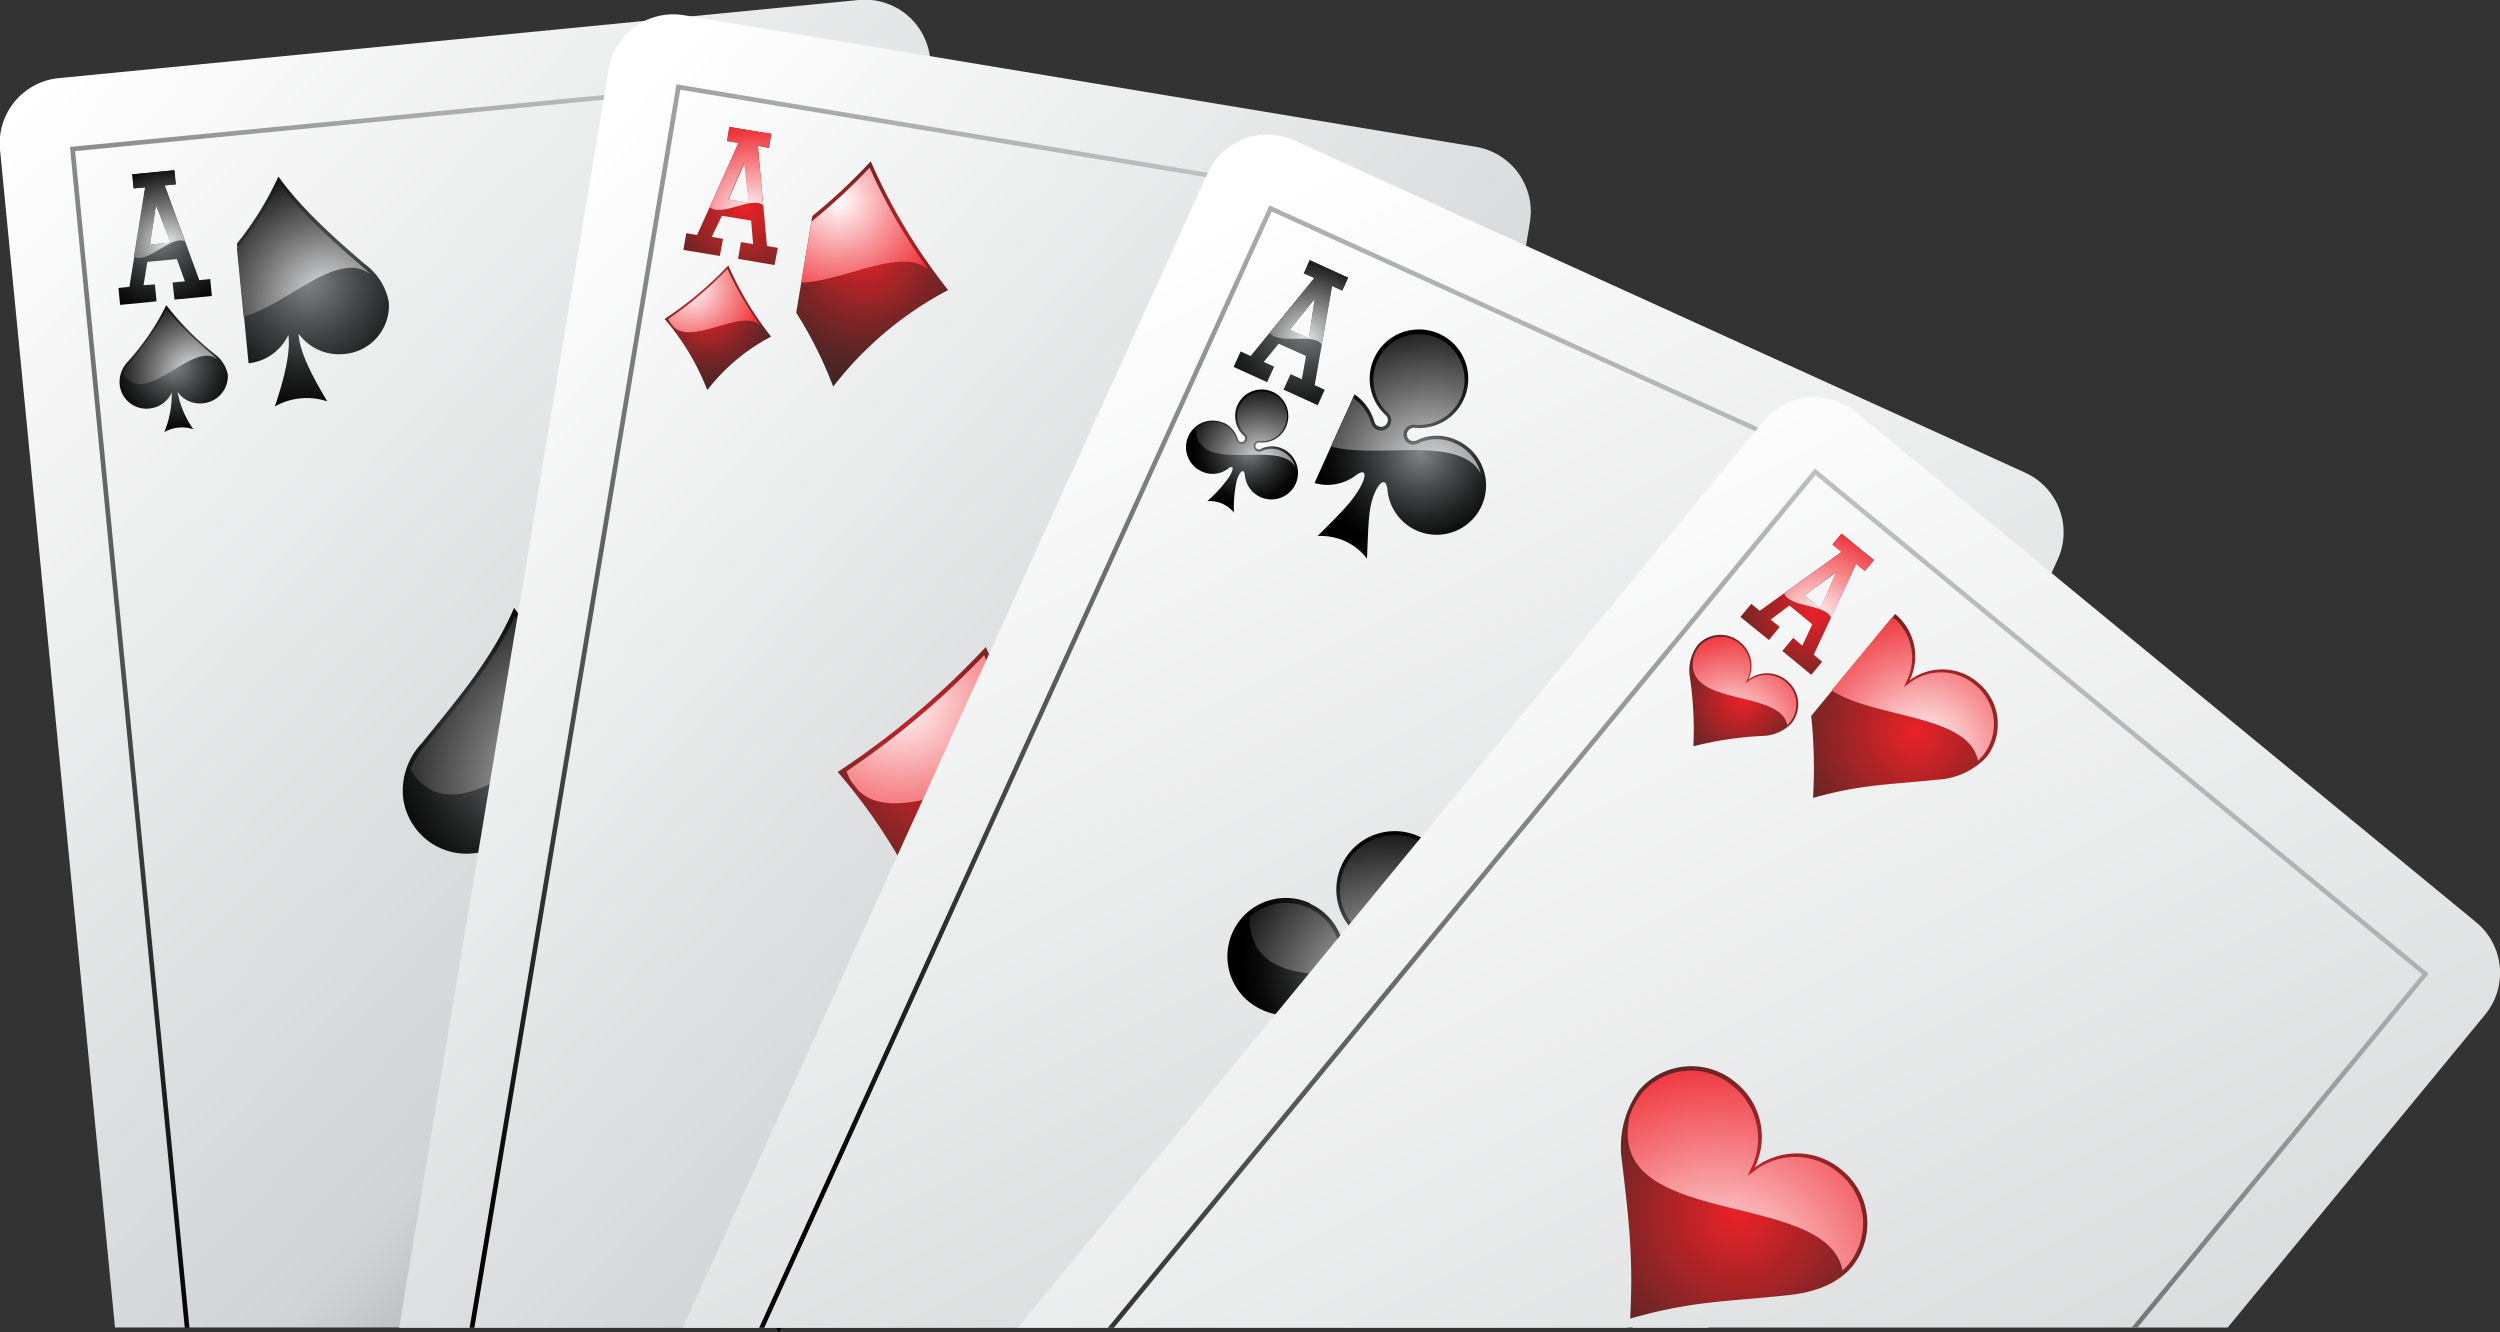 <svg xmlns="http://www.w3.org/2000/svg" xmlns:xlink="http://www.w3.org/1999/xlink" viewBox="0 0 274.36 146.18"><rect x="0" y="0" width="274.36" height="146.18" fill="#333333" stroke="none"/><defs><style>.cls-1,.cls-10,.cls-11,.cls-12,.cls-13,.cls-14,.cls-15,.cls-16,.cls-17,.cls-18,.cls-19,.cls-2,.cls-20,.cls-21,.cls-22,.cls-23,.cls-24,.cls-25,.cls-26,.cls-27,.cls-28,.cls-29,.cls-3,.cls-30,.cls-31,.cls-32,.cls-33,.cls-34,.cls-35,.cls-36,.cls-37,.cls-38,.cls-39,.cls-4,.cls-40,.cls-41,.cls-42,.cls-43,.cls-44,.cls-45,.cls-46,.cls-5,.cls-6,.cls-7,.cls-8,.cls-9{fill-rule:evenodd;}.cls-1{fill:url(#GradientFill_5);}.cls-2{fill:url(#GradientFill_6);}.cls-3{fill:url(#GradientFill_7);}.cls-4{fill:url(#GradientFill_8);}.cls-5{fill:url(#GradientFill_7-2);}.cls-6{fill:url(#GradientFill_8-2);}.cls-7{fill:url(#GradientFill_7-3);}.cls-8{fill:url(#GradientFill_8-3);}.cls-9{fill:url(#GradientFill_7-4);}.cls-10{fill:url(#GradientFill_7-5);}.cls-11{fill:url(#GradientFill_8-4);}.cls-12{fill:url(#GradientFill_7-6);}.cls-13{fill:url(#GradientFill_8-5);}.cls-14{fill:url(#GradientFill_8-6);}.cls-15{fill:url(#GradientFill_9);}.cls-16{fill:url(#GradientFill_6-2);}.cls-17{fill:url(#GradientFill_10);}.cls-18{fill:url(#GradientFill_11);}.cls-19{fill:url(#GradientFill_10-2);}.cls-20{fill:url(#GradientFill_11-2);}.cls-21{fill:url(#GradientFill_10-3);}.cls-22{fill:url(#GradientFill_11-3);}.cls-23{fill:url(#GradientFill_10-4);}.cls-24{fill:url(#GradientFill_11-4);}.cls-25{fill:url(#GradientFill_12);}.cls-26{fill:url(#GradientFill_11-5);}.cls-27{fill:url(#GradientFill_9-2);}.cls-28{fill:url(#GradientFill_6-3);}.cls-29{fill:url(#GradientFill_7-7);}.cls-30{fill:url(#GradientFill_8-7);}.cls-31{fill:url(#GradientFill_7-8);}.cls-32{fill:url(#GradientFill_8-8);}.cls-33{fill:url(#GradientFill_9-3);}.cls-34{fill:url(#GradientFill_7-9);}.cls-35{fill:url(#GradientFill_8-9);}.cls-36{fill:url(#GradientFill_7-10);}.cls-37{fill:url(#GradientFill_8-10);}.cls-38{fill:url(#GradientFill_6-4);}.cls-39{fill:url(#GradientFill_12-2);}.cls-40{fill:url(#GradientFill_11-6);}.cls-41{fill:url(#GradientFill_12-3);}.cls-42{fill:url(#GradientFill_11-7);}.cls-43{fill:url(#GradientFill_12-4);}.cls-44{fill:url(#GradientFill_11-8);}.cls-45{fill:url(#GradientFill_12-5);}.cls-46{fill:url(#GradientFill_11-9);}</style><linearGradient id="GradientFill_5" x1="109.21" y1="123.24" x2="-3.92" y2="17.75" gradientUnits="userSpaceOnUse"><stop offset="0" stop-color="#808285"/><stop offset="0.27" stop-color="#d1d3d4"/><stop offset="1" stop-color="#fff"/></linearGradient><linearGradient id="GradientFill_6" x1="18.58" y1="146.22" x2="100.78" y2="9.42" gradientUnits="userSpaceOnUse"><stop offset="0"/><stop offset="1" stop-color="#d1d3d4"/></linearGradient><radialGradient id="GradientFill_7" cx="58.6" cy="82.61" r="18.42" gradientUnits="userSpaceOnUse"><stop offset="0" stop-color="#808285"/><stop offset="0.03" stop-color="#7b7d7f"/><stop offset="0.36" stop-color="#464749"/><stop offset="0.64" stop-color="#202121"/><stop offset="0.86" stop-color="#090909"/><stop offset="1"/></radialGradient><radialGradient id="GradientFill_8" cx="64.64" cy="86" r="25.75" gradientUnits="userSpaceOnUse"><stop offset="0" stop-color="#e7e8e9"/><stop offset="0.49" stop-color="#6e6e6f"/><stop offset="0.84" stop-color="#1f1f1f"/><stop offset="1"/></radialGradient><radialGradient id="GradientFill_7-2" cx="33.82" cy="30.98" r="15.6" xlink:href="#GradientFill_7"/><radialGradient id="GradientFill_8-2" cx="35.85" cy="32.7" r="15.99" xlink:href="#GradientFill_8"/><radialGradient id="GradientFill_7-3" cx="19.16" cy="40.19" r="7.74" xlink:href="#GradientFill_7"/><radialGradient id="GradientFill_8-3" cx="21.29" cy="40.88" r="9.43" xlink:href="#GradientFill_8"/><radialGradient id="GradientFill_7-4" cx="17.7" cy="25.78" r="9.47" xlink:href="#GradientFill_7"/><radialGradient id="GradientFill_7-5" cx="82.09" cy="133.53" r="12.49" xlink:href="#GradientFill_7"/><radialGradient id="GradientFill_8-4" cx="86.24" cy="134.89" r="17.76" xlink:href="#GradientFill_8"/><radialGradient id="GradientFill_7-6" cx="97.57" cy="124.9" r="7.72" xlink:href="#GradientFill_7"/><radialGradient id="GradientFill_8-5" cx="99.35" cy="125.79" r="10.68" xlink:href="#GradientFill_8"/><radialGradient id="GradientFill_8-6" cx="18.56" cy="26.87" r="9.12" xlink:href="#GradientFill_8"/><linearGradient id="GradientFill_9" x1="151.02" y1="123.48" x2="49.72" y2="32.28" gradientUnits="userSpaceOnUse"><stop offset="0"/><stop offset="0.26" stop-color="#d1d3d4"/><stop offset="1" stop-color="#fff"/></linearGradient><linearGradient id="GradientFill_6-2" x1="66.8" y1="144.6" x2="146.81" y2="11.42" xlink:href="#GradientFill_6"/><radialGradient id="GradientFill_10" cx="77.71" cy="34.04" r="9.35" gradientUnits="userSpaceOnUse"><stop offset="0" stop-color="#ea2228"/><stop offset="0.18" stop-color="#c32327"/><stop offset="0.46" stop-color="#8c2426"/><stop offset="0.7" stop-color="#642525"/><stop offset="0.88" stop-color="#4c2624"/><stop offset="1" stop-color="#432624"/></radialGradient><radialGradient id="GradientFill_11" cx="75.87" cy="31.58" r="9.02" gradientUnits="userSpaceOnUse"><stop offset="0" stop-color="#fff"/><stop offset="0.48" stop-color="#f68b8f"/><stop offset="0.84" stop-color="#ef3b42"/><stop offset="1" stop-color="#ed1c24"/></radialGradient><radialGradient id="GradientFill_10-2" cx="94.88" cy="27.33" r="14.84" xlink:href="#GradientFill_10"/><radialGradient id="GradientFill_11-2" cx="92.02" cy="22.02" r="13.4" xlink:href="#GradientFill_11"/><radialGradient id="GradientFill_10-3" cx="131.6" cy="136.15" r="9.35" xlink:href="#GradientFill_10"/><radialGradient id="GradientFill_11-3" cx="129.76" cy="133.7" r="9.02" xlink:href="#GradientFill_11"/><radialGradient id="GradientFill_10-4" cx="103.09" cy="82.51" r="21.82" xlink:href="#GradientFill_10"/><radialGradient id="GradientFill_11-4" cx="98.8" cy="76.78" r="21.04" xlink:href="#GradientFill_11"/><radialGradient id="GradientFill_12" cx="81.74" cy="22.87" r="11.16" gradientUnits="userSpaceOnUse"><stop offset="0" stop-color="#ea2228"/><stop offset="0.01" stop-color="#e82228"/><stop offset="0.7" stop-color="#722525"/><stop offset="1" stop-color="#432624"/></radialGradient><radialGradient id="GradientFill_11-5" cx="82.55" cy="23.59" r="10.71" xlink:href="#GradientFill_11"/><linearGradient id="GradientFill_9-2" x1="198.54" y1="195.06" x2="115.91" y2="32.9" xlink:href="#GradientFill_9"/><linearGradient id="GradientFill_6-3" x1="120.08" y1="149.29" x2="194.03" y2="26.21" xlink:href="#GradientFill_6"/><radialGradient id="GradientFill_7-7" cx="149.88" cy="105.86" r="13.73" xlink:href="#GradientFill_7"/><radialGradient id="GradientFill_8-7" cx="152.74" cy="109.26" r="20.68" xlink:href="#GradientFill_8"/><radialGradient id="GradientFill_7-8" cx="143.17" cy="35.88" r="11.59" xlink:href="#GradientFill_7"/><radialGradient id="GradientFill_8-8" cx="143.3" cy="37.34" r="9.93" xlink:href="#GradientFill_8"/><linearGradient id="GradientFill_9-3" x1="250.55" y1="238.28" x2="156.18" y2="53.08" xlink:href="#GradientFill_9"/><radialGradient id="GradientFill_7-9" cx="137.04" cy="49.41" r="6.24" xlink:href="#GradientFill_7"/><radialGradient id="GradientFill_8-9" cx="138.33" cy="50.95" r="9.4" xlink:href="#GradientFill_8"/><radialGradient id="GradientFill_7-10" cx="155.89" cy="49.73" r="11.46" xlink:href="#GradientFill_7"/><radialGradient id="GradientFill_8-10" cx="157.08" cy="52.12" r="19.11" xlink:href="#GradientFill_8"/><linearGradient id="GradientFill_6-4" x1="143.67" y1="210.14" x2="237.31" y2="54.3" xlink:href="#GradientFill_6"/><radialGradient id="GradientFill_12-2" cx="190.86" cy="133.08" r="21.36" xlink:href="#GradientFill_12"/><radialGradient id="GradientFill_11-6" cx="188.71" cy="141.16" r="28.43" xlink:href="#GradientFill_11"/><radialGradient id="GradientFill_12-3" cx="191.13" cy="76.76" r="9.43" xlink:href="#GradientFill_12"/><radialGradient id="GradientFill_11-7" cx="190.18" cy="80.33" r="12.56" xlink:href="#GradientFill_11"/><radialGradient id="GradientFill_12-4" cx="210.18" cy="80.31" r="17.29" xlink:href="#GradientFill_12"/><radialGradient id="GradientFill_11-8" cx="210.99" cy="82.2" r="17.61" xlink:href="#GradientFill_11"/><radialGradient id="GradientFill_12-5" cx="199.04" cy="67.12" r="11.77" xlink:href="#GradientFill_12"/><radialGradient id="GradientFill_11-9" cx="199.33" cy="68.08" r="11.44" xlink:href="#GradientFill_11"/></defs><title>资源 2</title><g id="图层_2" data-name="图层 2"><g id="Layer_1" data-name="Layer 1"><path class="cls-1" d="M6.48,8.57,94.24,0a7.2,7.2,0,0,1,7.84,6.45l13.54,139.23h-103L0,16.41A7.19,7.19,0,0,1,6.48,8.57Z"/><polygon class="cls-2" points="8.24 16.58 94.06 8.24 107.43 145.72 107.94 145.72 94.52 7.68 7.68 16.12 20.28 145.72 20.79 145.72 8.24 16.58"/><path class="cls-3" d="M52,93.64a7,7,0,0,1-7.76-6.11,7.6,7.6,0,0,1,2.07-6c3.85-4.75,7.7-9.22,10.11-14.82,2.83,4,6.8,7.81,12.44,12.63,1.62,1.38,3.27,3.18,3.49,5.49a7,7,0,0,1-6.44,7.49,7.2,7.2,0,0,1-6.57-2.93c.11,2.55,1.9,6,4.15,9.77a9.32,9.32,0,0,0-7.58.74c1.5-4.4,2.26-8,2-10.34A7.19,7.19,0,0,1,52,93.64Z"/><path class="cls-4" d="M69.53,80.55c-.31-.31-.63-.6-1-.87-2.5-2.14-5-4.33-7.3-6.66a51.12,51.12,0,0,1-4.72-5.38c-2.45,5.29-6.19,9.66-9.84,14.17a9.43,9.43,0,0,0-1.63,2.68l.21.31c6,8.5,17.81-8.76,24.24-4.19Z"/><path class="cls-5" d="M26,26.73a34.29,34.29,0,0,0,4.55-7.36c2.15,3,5.18,5.94,9.47,9.6a6.67,6.67,0,0,1,2.65,4.18,5.33,5.33,0,0,1-4.9,5.7,5.48,5.48,0,0,1-5-2.23c.08,1.94,1.45,4.59,3.15,7.43a7.1,7.1,0,0,0-5.76.56c1.14-3.35,1.72-6.06,1.49-7.86a5.49,5.49,0,0,1-4.37,3.12Z"/><path class="cls-6" d="M40.48,29.92c-.24-.24-.48-.46-.73-.67C37.85,27.63,36,26,34.19,24.18a39.41,39.41,0,0,1-3.6-4.1A36.94,36.94,0,0,1,26,27.26l.73,7.49C31.34,33.53,37,27.46,40.48,30Z"/><path class="cls-7" d="M16.4,44.83a2.94,2.94,0,0,1-3.26-2.57A3.19,3.19,0,0,1,14,39.72a27.23,27.23,0,0,0,4.25-6.23,31.28,31.28,0,0,0,5.23,5.31A3.69,3.69,0,0,1,25,41.11a3,3,0,0,1-2.71,3.15A3,3,0,0,1,19.48,43a10.43,10.43,0,0,0,1.74,4.11,3.93,3.93,0,0,0-3.19.31,10.94,10.94,0,0,0,.82-4.34A3,3,0,0,1,16.4,44.83Z"/><path class="cls-8" d="M23.75,39.32c-.13-.13-.27-.25-.4-.37-1.05-.9-2.09-1.82-3.07-2.8a21.6,21.6,0,0,1-2-2.26,29.16,29.16,0,0,1-4.14,6A4,4,0,0,0,13.47,41l.09.13c2.53,3.58,7.49-3.68,10.19-1.76Z"/><path class="cls-9" d="M14.53,19.13l3-.29,1.62-.16.15,1.55-1.22.12,3.79,10.39,1.2-.12.18,1.86-4.1.4L18.94,31l1.35-.13-.88-2.44-3.24.31-.42,2.56L17,31.21l.18,1.86-4,.39L13,31.6l1.2-.12h0l1.77-10.93-1.27.12-.15-1.55Zm1.93,7.71h0l2.27-.22-1.61-4.09Z"/><path class="cls-10" d="M84.68,127.91a5.59,5.59,0,0,1,3.91-2.17l.42,0,1.24,12.72a33.07,33.07,0,0,0-4.5,7.21l-.24.54-.34-.48a53.9,53.9,0,0,0-8.92-9,6.59,6.59,0,0,1-2.63-4.18,5.39,5.39,0,0,1,4.94-5.77,5.61,5.61,0,0,1,4.27,1.39,24.13,24.13,0,0,0-2.78-5.82l-.42-.69.78.2a6.38,6.38,0,0,0,5.22-.5l.75-.41-.28.81A24.45,24.45,0,0,0,84.68,127.91Z"/><path class="cls-11" d="M88.63,126.07l.42,0,.46,4.77a8.56,8.56,0,0,0-2.68,1c-2.32,1.25-9.44,6.06-12,2.88a4.66,4.66,0,0,1-.88-2.22A5.05,5.05,0,0,1,78.6,127a5.2,5.2,0,0,1,4.74,2.11c-.08-1.84-1.37-4.35-3-7a6.75,6.75,0,0,0,5.47-.53c-1.09,3.18-1.63,5.74-1.41,7.45A5.19,5.19,0,0,1,88.63,126.07Z"/><path class="cls-12" d="M97.55,121.93a3.09,3.09,0,0,1,2.16-1.2,3,3,0,0,1,3.29,2.6,3.2,3.2,0,0,1-.86,2.53,25.76,25.76,0,0,0-4,5.86L98,132l-.19-.26a29.77,29.77,0,0,0-4.93-5,3.64,3.64,0,0,1-1.45-2.31,3,3,0,0,1,2.73-3.19,3.09,3.09,0,0,1,2.36.76A13.38,13.38,0,0,0,95,118.82l-.23-.38.43.11a3.53,3.53,0,0,0,2.89-.28l.41-.22-.15.44A13.47,13.47,0,0,0,97.55,121.93Z"/><path class="cls-13" d="M99.73,120.92a2.79,2.79,0,0,1,2.91,3.82c-.33-.63-1.38-2-3.9-.66-1.28.69-5.22,3.35-6.63,1.59a2.56,2.56,0,0,1-.49-1.23,2.79,2.79,0,0,1,2.57-3,2.87,2.87,0,0,1,2.62,1.17,9.88,9.88,0,0,0-1.65-3.89,3.71,3.71,0,0,0,3-.29,10.36,10.36,0,0,0-.78,4.12A2.87,2.87,0,0,1,99.73,120.92Z"/><path class="cls-14" d="M14.71,28.21c1.61.7,4.06-2.41,5.58-1.74l-2.24-6.12,1.22-.12-.15-1.55-1.62.16-3,.29.15,1.55,1.27-.12-1.24,7.65Zm1.75-1.37.66-4.31,1.61,4.09-2.27.22Z"/><path class="cls-15" d="M75,1.66l87,14.46a7.2,7.2,0,0,1,5.9,8.26L147.73,145.72H43.8l23-138.16A7.19,7.19,0,0,1,75,1.66Z"/><polygon class="cls-16" points="74.66 9.85 159.72 24 139.47 145.72 139.99 145.72 160.31 23.58 74.24 9.26 51.54 145.72 52.06 145.72 74.66 9.85"/><path class="cls-17" d="M72.93,35a38.66,38.66,0,0,0,7-5.87,35.44,35.44,0,0,0,4.69,7.81,21.46,21.46,0,0,0-7,5.87A26.68,26.68,0,0,0,72.93,35Z"/><path class="cls-18" d="M73.57,35.43l.34.43c2.14,2.08,7.55-2.11,9.55-.12a33.71,33.71,0,0,1-3.63-6.25A39,39,0,0,1,73.34,35,2.8,2.8,0,0,0,73.57,35.43Z"/><path class="cls-19" d="M89.15,23.7a61.79,61.79,0,0,0,6.41-6,64,64,0,0,0,8.49,14.13A38.79,38.79,0,0,0,91.44,42.43a44.92,44.92,0,0,0-4.06-8.11Z"/><path class="cls-20" d="M87.94,31c4.6-.07,11.23-4.11,14.06-1.28a61,61,0,0,1-6.56-11.32,63.1,63.1,0,0,1-6.38,5.91Z"/><path class="cls-21" d="M126.82,137.1a38.72,38.72,0,0,0,7-5.87,35.31,35.31,0,0,0,4.69,7.81,21.47,21.47,0,0,0-7,5.87A26.63,26.63,0,0,0,126.82,137.1Z"/><path class="cls-22" d="M127.46,137.55l.34.43c2.14,2.08,7.55-2.11,9.55-.12a33.56,33.56,0,0,1-3.63-6.25,39,39,0,0,1-6.49,5.46A2.94,2.94,0,0,0,127.46,137.55Z"/><path class="cls-23" d="M91.93,84.72A90.2,90.2,0,0,0,108.19,71a82.62,82.62,0,0,0,10.95,18.22,50.06,50.06,0,0,0-16.26,13.7A62.3,62.3,0,0,0,91.93,84.72Z"/><path class="cls-24" d="M93.43,85.77l.79,1c5,4.84,17.61-4.93,22.28-.27A78.69,78.69,0,0,1,108,71.91,90.82,90.82,0,0,1,92.9,84.65,6.58,6.58,0,0,0,93.43,85.77Z"/><path class="cls-25" d="M80.08,13.94l2.95.49,1.61.27-.25,1.54L83.17,16l1,11,1.19.2L85,29.09,81,28.41l.31-1.84,1.34.22-.22-2.58-3.21-.53L78.11,26l1.24.21L79,28.09l-4-.66.31-1.84,1.19.2h0l4.54-10.1-1.25-.21.25-1.54Zm-.13,7.95h0l2.25.37-.49-4.36Z"/><path class="cls-26" d="M77.91,22.75c1.37,1.09,4.55-1.28,5.84-.23L83.17,16l1.21.2.25-1.54L83,14.43l-2.95-.49-.26,1.54,1.25.21-3.17,7.07Zm2-.87,1.75-4,.49,4.36-2.25-.37Z"/><path class="cls-27" d="M142,15.39l80.27,36.49a7.19,7.19,0,0,1,3.56,9.5l-38.34,84.34H74.92L132.54,19A7.19,7.19,0,0,1,142,15.39Z"/><polygon class="cls-28" points="139.56 23.21 218.06 58.89 178.59 145.72 179.15 145.72 218.74 58.64 139.31 22.54 83.31 145.72 83.87 145.72 139.56 23.21"/><path class="cls-29" d="M143.8,99.19a6.43,6.43,0,0,1,3.53,4.15.92.92,0,0,0,.46.5.87.87,0,0,0,1.15-.43.84.84,0,0,0-.14-1,6.41,6.41,0,1,1,10.1-2.14,6.32,6.32,0,0,1-6.28,3.74,1,1,0,0,0-1,.48.87.87,0,0,0,.43,1.15,1.11,1.11,0,0,0,.94-.15,6,6,0,0,1,5,.11,6.41,6.41,0,1,1-9,6.44c-.23-2-1.38-.69-2,1.23-.47,1.59-.52,2.88-.71,7.73-1.9-2-3.56-3-6.43-2.93,3.58-3.49,4.34-4.45,5.14-5.66,1.28-1.93,1.35-3.32-.12-2.27a6.15,6.15,0,0,1-6.41.66,6.41,6.41,0,0,1,5.31-11.68Z"/><path class="cls-30" d="M161.14,110a6,6,0,0,0-3.31-3.94,5.61,5.61,0,0,0-4.67-.11,1.47,1.47,0,0,1-1.31.15,1.31,1.31,0,0,1-.65-1.74,1.39,1.39,0,0,1,1.48-.73,5.88,5.88,0,0,0,5.83-3.49,6,6,0,1,0-9.41,2,1.21,1.21,0,0,1,.32.51,1.32,1.32,0,0,1-2.51.82,6,6,0,0,0-9.78-2.84c0,.24,0,.48,0,.71C138.16,112,157.45,102.89,161.14,110Z"/><path class="cls-31" d="M143.74,28.56l2.72,1.24,1.49.67-.64,1.42-1.12-.51-1.91,10.89,1.1.5-.77,1.7-3.75-1.71.77-1.7,1.24.56.46-2.55-3-1.35-1.64,2,1.14.52-.77,1.7-3.68-1.67.77-1.7,1.1.5h0l7-8.58L143.09,30l.64-1.42Zm-2.19,7.64h0l2.08.94.65-4.34Z"/><path class="cls-32" d="M139.35,36.51c1,1.41,4.72-.06,5.7,1.29l1.12-6.42,1.12.51.65-1.42-1.49-.68-2.72-1.24L143.09,30l1.16.53-4.9,6Zm2.2-.31,2.73-3.4-.65,4.34-2.07-.94Z"/><path class="cls-33" d="M203.66,45.22l68.09,56a7.2,7.2,0,0,1,1,10.1l-28.28,34.37H111.69l81.87-99.51A7.2,7.2,0,0,1,203.66,45.22Z"/><path class="cls-34" d="M134.27,46.38a2.92,2.92,0,0,1,1.6,1.88.41.41,0,0,0,.21.23.4.4,0,0,0,.52-.2.38.38,0,0,0-.06-.43,2.92,2.92,0,1,1,4.59-1,2.87,2.87,0,0,1-2.85,1.7.43.43,0,0,0-.47.22.4.4,0,0,0,.2.52.5.5,0,0,0,.43-.07,2.75,2.75,0,0,1,2.29,0,2.92,2.92,0,1,1-4.11,2.93c-.11-.92-.63-.31-.89.56a14.21,14.21,0,0,0-.32,3.52A3.43,3.43,0,0,0,132.49,55a14.92,14.92,0,0,0,2.34-2.57c.58-.88.61-1.51-.05-1a2.8,2.8,0,0,1-2.91.3,2.91,2.91,0,0,1,2.41-5.31Z"/><path class="cls-35" d="M142.16,51.29a2.72,2.72,0,0,0-1.5-1.79,2.55,2.55,0,0,0-2.12-.05.67.67,0,0,1-.6.07.6.6,0,0,1-.3-.79.63.63,0,0,1,.67-.33A2.67,2.67,0,0,0,141,46.8a2.72,2.72,0,1,0-4.28.9.54.54,0,0,1,.14.23.6.6,0,0,1-.82.73.61.61,0,0,1-.32-.35A2.71,2.71,0,0,0,131.24,47c0,.11,0,.22,0,.32C131.71,52.21,140.48,48.06,142.16,51.29Z"/><path class="cls-36" d="M148.65,43.28a5.48,5.48,0,0,1,2.2,3.07.76.76,0,0,0,.39.42.74.74,0,0,0,1-.37.71.71,0,0,0-.12-.8,5.41,5.41,0,1,1,8.53-1.8,5.34,5.34,0,0,1-5.3,3.16.81.81,0,0,0-.87.4.74.74,0,0,0,.37,1,.94.94,0,0,0,.8-.12,5.09,5.09,0,0,1,4.25.09,5.42,5.42,0,1,1-7.63,5.44c-.2-1.72-1.16-.58-1.65,1-.4,1.35-.44,2.43-.6,6.53a6.37,6.37,0,0,0-5.43-2.47c3-2.95,3.66-3.76,4.34-4.78,1.08-1.63,1.14-2.8-.1-1.91a5.14,5.14,0,0,1-4.57.87Z"/><path class="cls-37" d="M162.51,52a5,5,0,0,0-2.79-3.33,4.75,4.75,0,0,0-3.94-.09,1.24,1.24,0,0,1-1.11.13,1.11,1.11,0,0,1-.55-1.47,1.17,1.17,0,0,1,1.25-.62,5,5,0,0,0,4.93-2.94,5,5,0,1,0-7.95,1.68,1,1,0,0,1,.27.43,1.11,1.11,0,0,1-2.12.7,5.09,5.09,0,0,0-2-2.82L146.05,49C151.28,50.41,160.27,47.67,162.51,52Z"/><polygon class="cls-38" points="199.24 52.13 265.82 106.92 233.9 145.72 234.56 145.72 266.54 106.85 199.17 51.41 121.57 145.72 122.24 145.72 199.24 52.13"/><path class="cls-39" d="M202.08,128.36a7.55,7.55,0,0,1,1.23,10.58c-1.7,2.07-4.39,2.91-7,3.19-6.79.73-10.6.62-17.41,2.58.36-6.63-.13-10.8-.95-17.69a10.59,10.59,0,0,1,1.93-7.38,7.55,7.55,0,0,1,10.62-.83,7.63,7.63,0,0,1,2.06,9.33A7.63,7.63,0,0,1,202.08,128.36Z"/><path class="cls-40" d="M202.21,139.41a6.68,6.68,0,0,0,.74-.77,7.08,7.08,0,0,0-1.16-9.92,7.37,7.37,0,0,0-9.1-.34l-.91.67.47-1a7.35,7.35,0,0,0-2.07-8.85,7.08,7.08,0,0,0-10,.77,8.1,8.1,0,0,0-1.42,2.83l0,.22C176.71,134.91,200.44,130.51,202.21,139.41Z"/><path class="cls-41" d="M196.09,74.68a3.33,3.33,0,0,1,.54,4.67,4.52,4.52,0,0,1-3.1,1.41,37.63,37.63,0,0,0-7.69,1.14,39.62,39.62,0,0,0-.42-7.81,4.69,4.69,0,0,1,.85-3.26,3.34,3.34,0,0,1,4.69-.37,3.37,3.37,0,0,1,.91,4.12A3.37,3.37,0,0,1,196.09,74.68Z"/><path class="cls-42" d="M196.14,79.56a2.79,2.79,0,0,0,.33-.34,3.13,3.13,0,0,0-.51-4.38,3.26,3.26,0,0,0-4-.15l-.4.3.21-.46a3.25,3.25,0,0,0-.91-3.91,3.13,3.13,0,0,0-4.4.34,3.6,3.6,0,0,0-.63,1.25l0,.1C184.88,77.58,195.36,75.63,196.14,79.56Z"/><path class="cls-43" d="M217,74.85a5.88,5.88,0,0,1,1,8.24,8,8,0,0,1-5.47,2.48c-5.29.57-8.25.49-13.56,2a56.14,56.14,0,0,0-.2-9l9.21-11.19,0,0a6,6,0,0,1,1.6,7.27A6,6,0,0,1,217,74.85Z"/><path class="cls-44" d="M217.07,83.46a5.68,5.68,0,0,0,.58-.59,5.51,5.51,0,0,0-.91-7.72,5.74,5.74,0,0,0-7.08-.27l-.71.52.36-.81a5.73,5.73,0,0,0-1.62-6.89l0,0L201,75.76C205.71,78.87,216,78.34,217.07,83.46Z"/><path class="cls-45" d="M202.08,58.54l2.31,1.9,1.26,1-1,1.2-.95-.78-4.66,10,.93.76-1.19,1.44-3.18-2.62,1.19-1.44,1,.86,1.1-2.34-2.51-2.07L194.32,68l1,.8-1.19,1.44L191,67.71l1.19-1.44.93.76h0l9-6.48-1-.81,1-1.2ZM198,65.35h0l1.76,1.45,1.76-4Z"/><path class="cls-46" d="M195.78,65.09c.64,1.63,4.58,1.17,5.17,2.72l2.75-5.91.95.78,1-1.2-1.26-1-2.31-1.9-1,1.2,1,.81-6.28,4.53Zm2.2.27,3.52-2.58-1.76,4L198,65.35Z"/></g></g></svg>